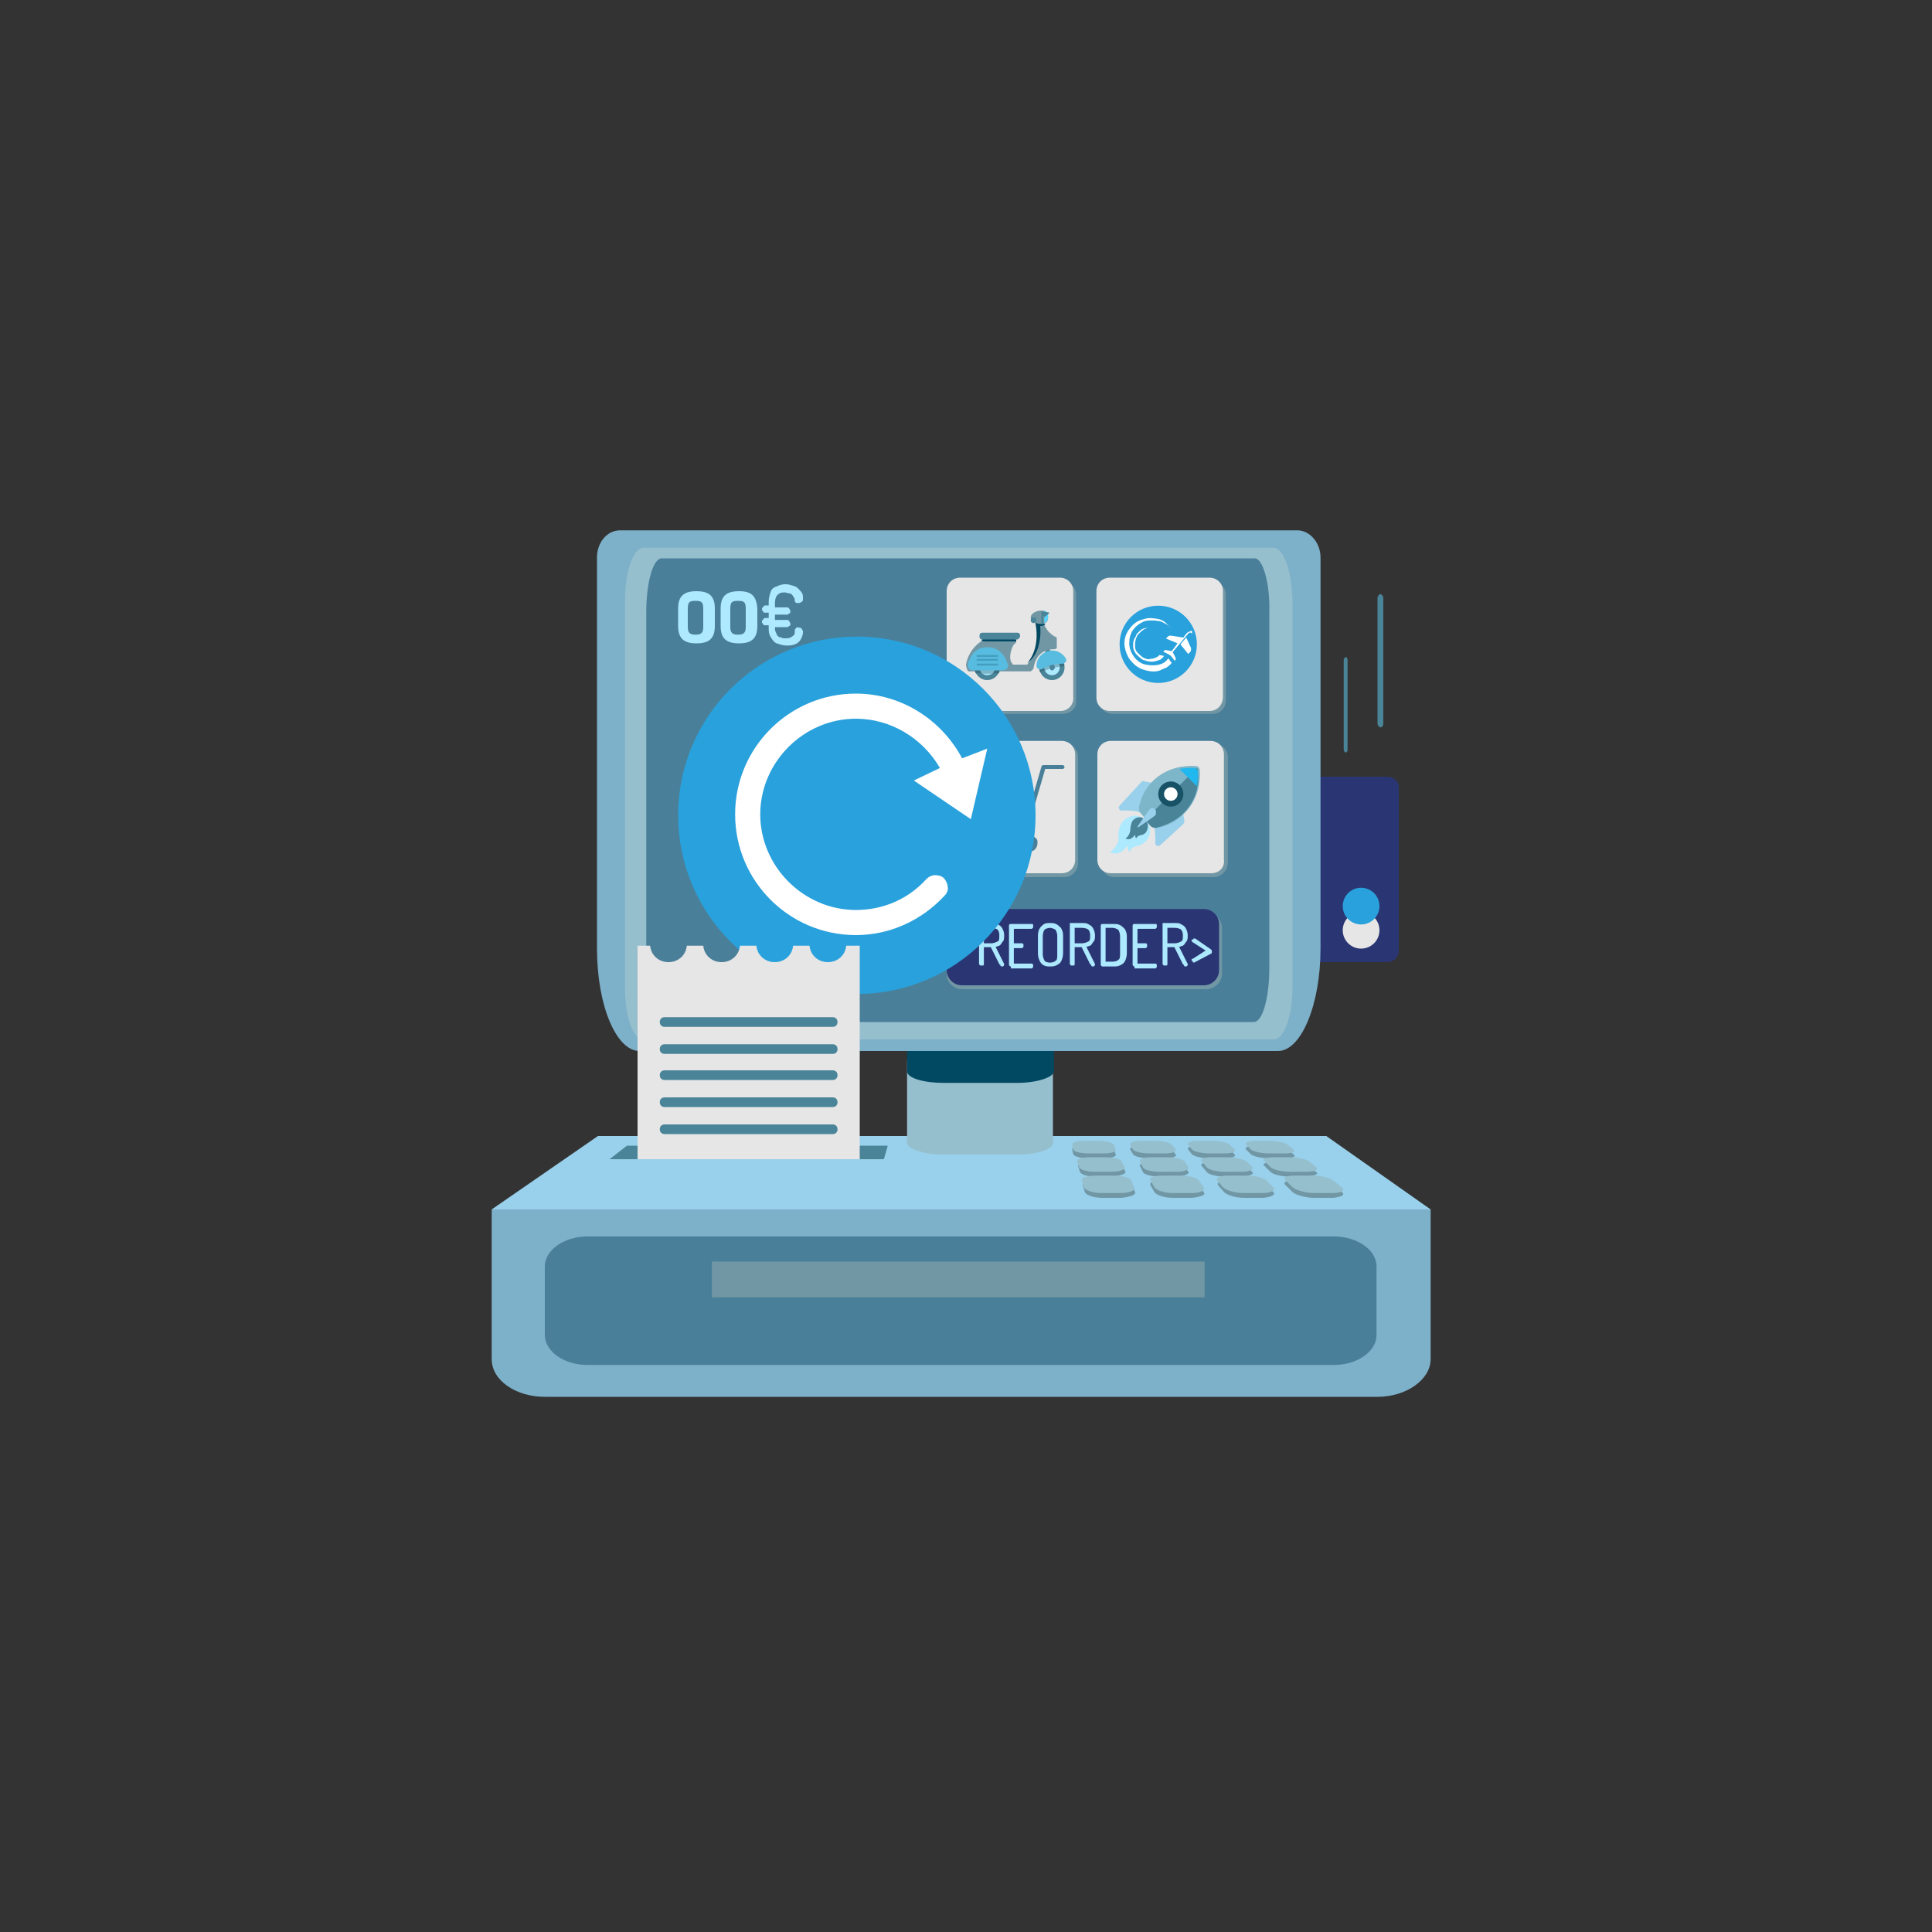 <?xml version="1.0" encoding="utf-8"?>
<!-- Generator: Adobe Illustrator 24.1.2, SVG Export Plug-In . SVG Version: 6.00 Build 0)  -->
<svg version="1.1" id="Слой_1" xmlns="http://www.w3.org/2000/svg" xmlns:xlink="http://www.w3.org/1999/xlink" x="0px"
     y="0px"
     viewBox="0 0 200 200" style="enable-background:new 0 0 200 200;" xml:space="preserve">
<rect x="0" y="0" width="200" height="200" fill="#333333" stroke="none"/>
<style type="text/css">
	.st0{fill:#7DB0C9;}
	.st1{fill:#4A7F99;}
	.st2{fill:#99D0EB;}
	.st3{fill:#7197A5;}
	.st4{fill:#96BFCE;}
	.st5{fill:#4A8499;}
	.st6{fill:#014862;}
	.st7{fill:#2A3673;}
	.st8{fill:#ADE9FF;}
	.st9{fill:#E6E6E6;}
	.st10{fill:#29A1DC;}
	.st11{enable-background:new    ;}
	.st12{fill:none;stroke:#ADE9FF;stroke-width:0.25;stroke-miterlimit:10;}
	.st13{fill:#7DB5C9;}
	.st14{fill:#20B8EF;}
	.st15{fill:#185267;}
	.st16{fill:#FFFFFF;}
	.st17{fill:none;stroke:#ADE9FF;stroke-width:0.1;stroke-miterlimit:10;}
	.st18{fill:#3B6F82;}
	.st19{fill:#58BCE0;}
	.st20{fill:#439EBF;}
	.st21{fill:#5CD3FF;}
	.st22{fill:#ABE3FF;}
</style>
    <g>
	<path class="st0" d="M50.9,125.2v15.5c0,2.2,2.5,3.9,5.5,3.9h86.2c3,0,5.5-1.8,5.5-3.9v-15.5H50.9z"/>
</g>
    <g>
	<path class="st1" d="M138.1,128H60.8c-2.4,0-4.4,1.4-4.4,3.1v7.1c0,1.7,2,3.1,4.4,3.1h77.3c2.4,0,4.4-1.4,4.4-3.1v-7.1
		C142.5,129.4,140.5,128,138.1,128z"/>
</g>
    <g>
	<path class="st2" d="M137.3,117.6H61.9l-11,7.6h97.2L137.3,117.6z"/>
</g>
    <g>
	<path class="st3" d="M115.3,119c-0.1-0.2-0.8-0.4-1.5-0.4h-1.6c-0.7,0-1.3,0.2-1.2,0.4l0.1,0.5c0.1,0.2,0.7,0.4,1.5,0.4h1.7
		c0.8,0,1.3-0.2,1.2-0.4L115.3,119z M121.7,119.5l-0.4-0.5c-0.2-0.2-0.9-0.4-1.6-0.4h-1.6c-0.7,0-1.2,0.2-1.1,0.4l0.3,0.5
		c0.1,0.2,0.9,0.4,1.6,0.4h1.7C121.4,119.9,121.9,119.7,121.7,119.5z M127.8,119.5l-0.5-0.5c-0.2-0.2-1-0.4-1.7-0.4H124
		c-0.7,0-1.2,0.2-1,0.4l0.4,0.5c0.2,0.2,1,0.4,1.7,0.4h1.7C127.6,119.9,128,119.7,127.8,119.5z M133.9,119.5l-0.6-0.5
		c-0.3-0.2-1.1-0.4-1.8-0.4h-1.6c-0.7,0-1.1,0.2-0.9,0.4l0.5,0.5c0.2,0.2,1.1,0.4,1.8,0.4h1.7C133.9,119.9,134.2,119.7,133.9,119.5z
		 M116.5,121.3l-0.3-0.6c-0.1-0.2-0.8-0.4-1.6-0.4h-1.7c-0.8,0-1.3,0.2-1.3,0.4l0.2,0.6c0.1,0.3,0.8,0.5,1.6,0.5h1.8
		C116,121.7,116.6,121.5,116.5,121.3L116.5,121.3z M123,121.3l-0.4-0.6c-0.2-0.2-1-0.4-1.7-0.4h-1.7c-0.8,0-1.3,0.2-1.2,0.4l0.3,0.6
		c0.1,0.3,0.9,0.5,1.8,0.5h1.8C122.7,121.7,123.2,121.5,123,121.3z M129.6,121.3l-0.6-0.6c-0.3-0.2-1.1-0.4-1.9-0.4h-1.7
		c-0.8,0-1.2,0.2-1,0.4l0.5,0.6c0.2,0.3,1.1,0.5,1.9,0.5h1.8C129.5,121.7,129.9,121.5,129.6,121.3z M136.2,121.3l-0.7-0.6
		c-0.3-0.2-1.2-0.4-2-0.4h-1.7c-0.8,0-1.2,0.2-0.9,0.4l0.6,0.6c0.3,0.3,1.2,0.5,2,0.5h1.8C136.2,121.7,136.6,121.5,136.2,121.3z
		 M117.5,123.4l-0.3-0.7c-0.1-0.3-0.9-0.5-1.8-0.5h-1.9c-0.8,0-1.5,0.2-1.4,0.5l0.2,0.7c0.1,0.3,0.9,0.6,1.8,0.6h2
		C117,123.9,117.6,123.7,117.5,123.4z M124.6,123.4l-0.5-0.7c-0.2-0.3-1.1-0.5-1.9-0.5h-1.9c-0.8,0-1.4,0.2-1.2,0.5l0.4,0.7
		c0.2,0.3,1,0.6,1.9,0.6h2C124.3,123.9,124.9,123.7,124.6,123.4z M131.8,123.4l-0.7-0.7c-0.3-0.3-1.2-0.5-2-0.5h-1.9
		c-0.8,0-1.3,0.2-1.1,0.5l0.6,0.7c0.3,0.3,1.2,0.6,2.1,0.6h2C131.6,123.9,132.1,123.7,131.8,123.4z M138.9,123.4l-0.9-0.7
		c-0.4-0.3-1.3-0.5-2.2-0.5H134c-0.8,0-1.3,0.2-0.9,0.5l0.7,0.7c0.3,0.3,1.4,0.6,2.2,0.6h2C138.9,123.9,139.3,123.7,138.9,123.4z"/>
</g>
    <g>
	<path class="st4" d="M115.3,118.5c-0.1-0.2-0.8-0.4-1.5-0.4h-1.6c-0.7,0-1.3,0.2-1.2,0.4l0.1,0.5c0.1,0.2,0.7,0.4,1.5,0.4h1.7
		c0.8,0,1.3-0.2,1.2-0.4L115.3,118.5z M121.7,119l-0.4-0.5c-0.2-0.2-0.9-0.4-1.6-0.4h-1.6c-0.7,0-1.2,0.2-1.1,0.4l0.3,0.5
		c0.1,0.2,0.9,0.4,1.6,0.4h1.7C121.4,119.4,121.8,119.2,121.7,119z M127.8,119l-0.5-0.5c-0.2-0.2-1-0.4-1.7-0.4H124
		c-0.7,0-1.2,0.2-1,0.4l0.4,0.5c0.2,0.2,1,0.4,1.7,0.4h1.7C127.6,119.4,128,119.2,127.8,119z M133.9,119l-0.6-0.5
		c-0.3-0.2-1.1-0.4-1.8-0.4h-1.6c-0.7,0-1.1,0.2-0.9,0.4l0.5,0.5c0.2,0.2,1.1,0.4,1.8,0.4h1.7C133.8,119.4,134.2,119.2,133.9,119z
		 M116.4,120.8l-0.3-0.6c-0.1-0.2-0.8-0.4-1.6-0.4h-1.7c-0.8,0-1.3,0.2-1.3,0.4l0.2,0.6c0.1,0.3,0.8,0.5,1.6,0.5h1.8
		C116,121.3,116.6,121,116.4,120.8L116.4,120.8z M123,120.8l-0.4-0.6c-0.2-0.2-1-0.4-1.7-0.4h-1.7c-0.8,0-1.3,0.2-1.2,0.4l0.3,0.6
		c0.1,0.3,0.9,0.5,1.8,0.5h1.8C122.7,121.3,123.2,121,123,120.8z M129.6,120.8l-0.6-0.6c-0.3-0.2-1.1-0.4-1.9-0.4h-1.7
		c-0.8,0-1.2,0.2-1,0.4l0.5,0.6c0.2,0.3,1.1,0.5,1.9,0.5h1.8C129.4,121.3,129.9,121,129.6,120.8z M136.2,120.8l-0.7-0.6
		c-0.3-0.2-1.2-0.4-2-0.4h-1.7c-0.8,0-1.2,0.2-0.9,0.4l0.6,0.6c0.3,0.3,1.2,0.5,2,0.5h1.8C136.2,121.3,136.6,121,136.2,120.8z
		 M117.4,122.9l-0.3-0.7c-0.1-0.3-0.9-0.5-1.8-0.5h-1.9c-0.8,0-1.5,0.2-1.4,0.5l0.2,0.7c0.1,0.3,0.9,0.6,1.8,0.6h2
		C117,123.5,117.6,123.2,117.4,122.9z M124.6,122.9l-0.5-0.7c-0.2-0.3-1.1-0.5-1.9-0.5h-1.9c-0.8,0-1.4,0.2-1.2,0.5l0.4,0.7
		c0.2,0.3,1,0.6,1.9,0.6h2C124.3,123.5,124.8,123.2,124.6,122.9z M131.8,122.9l-0.7-0.7c-0.3-0.3-1.2-0.5-2.1-0.5h-1.9
		c-0.8,0-1.3,0.2-1.1,0.5l0.6,0.7c0.3,0.3,1.2,0.6,2.1,0.6h2C131.6,123.5,132.1,123.2,131.8,122.9z M138.9,122.9l-0.9-0.7
		c-0.4-0.3-1.3-0.5-2.2-0.5H134c-0.8,0-1.3,0.2-0.9,0.5l0.7,0.7c0.3,0.3,1.4,0.6,2.2,0.6h2C138.9,123.5,139.3,123.2,138.9,122.9z"/>
</g>
    <g>
	<path class="st5" d="M64.9,118.6l-1.8,1.4h28.4l0.4-1.4H64.9z"/>
</g>
    <g>
	<path class="st4" d="M103,107.9h-3c-3.4,0-6.1,0.9-6.1,2v8.4c0,0.6,1.6,1.2,3.6,1.2h7.9c2,0,3.6-0.5,3.6-1.2v-8.4
		C109.1,108.8,106.3,107.9,103,107.9z"/>
</g>
    <g>
	<path class="st6" d="M105.3,107.7h-7.6c-2.1,0-3.8,0.6-3.8,1.2v2c0,0.7,1.7,1.2,3.8,1.2h7.6c2.1,0,3.8-0.6,3.8-1.2v-2
		C109.1,108.3,107.4,107.7,105.3,107.7z"/>
</g>
    <g id="XMLID_1_">
	<path class="st7" d="M143.5,80.4h-9c-0.8,0-1.3,0.5-1.3,1.2v16.8c0,0.7,0.5,1.2,1.3,1.2h9c0.8,0,1.3-0.5,1.3-1.2V81.6
		C144.9,80.9,144.3,80.4,143.5,80.4z"/>
</g>
    <g>
	<path class="st0" d="M64.2,54.9c-1.4,0-2.4,1.3-2.4,2.8v40.5c0,5.9,2,10.6,4.4,10.6h66.1c2.4,0,4.4-4.8,4.4-10.6V57.7
		c0-1.5-1.1-2.8-2.4-2.8H64.2z"/>
</g>
    <g>
	<path class="st4" d="M131.8,56.7H66.6c-1,0-1.9,2.4-1.9,5.4v40.1c0,3,0.8,5.4,1.9,5.4h65.3c1,0,1.9-2.4,1.9-5.4V62.1
		C133.7,59.1,132.9,56.7,131.8,56.7z"/>
</g>
    <g>
	<path class="st1" d="M129.9,57.8H68.5c-0.9,0-1.6,2.5-1.6,5.6v36.8c0,3.1,0.7,5.6,1.6,5.6h61.3c0.9,0,1.6-2.5,1.6-5.6V63.5
		C131.5,60.3,130.7,57.8,129.9,57.8z"/>
</g>
    <g>
	<path class="st8" d="M72.1,61.2c-1.3,0-1.9,0.5-1.9,1.8v1.8c0,1.3,0.6,1.8,1.9,1.8s1.9-0.5,1.9-1.8V63C74,61.7,73.4,61.2,72.1,61.2
		z M72.8,64.9c0,0.6-0.2,0.8-0.8,0.8s-0.8-0.2-0.8-0.8V63c0-0.7,0.2-0.8,0.8-0.8c0.6,0,0.8,0.1,0.8,0.8V64.9z M76.5,61.2
		c-1.3,0-1.9,0.5-1.9,1.8v1.8c0,1.3,0.6,1.8,1.9,1.8s1.9-0.5,1.9-1.8V63C78.3,61.7,77.8,61.2,76.5,61.2z M77.2,64.9
		c0,0.6-0.2,0.8-0.8,0.8s-0.8-0.2-0.8-0.8V63c0-0.7,0.2-0.8,0.8-0.8c0.6,0,0.8,0.1,0.8,0.8V64.9z"/>
</g>
    <g>
	<circle class="st9" cx="140.9" cy="96.3" r="1.9"/>
</g>
    <g>
	<circle class="st10" cx="140.9" cy="93.8" r="1.9"/>
</g>
    <g>
	<rect x="73.7" y="130.6" class="st3" width="51" height="3.7"/>
</g>
    <g>
	<path class="st5" d="M142.6,61.9v13c0,0.2,0.2,0.4,0.3,0.4c0.2,0,0.3-0.2,0.3-0.4v-13c0-0.2-0.2-0.4-0.3-0.4S142.6,61.7,142.6,61.9
		z"/>
</g>
    <g>
	<path class="st5" d="M139.1,68.3v9.3c0,0.1,0.1,0.3,0.2,0.3c0.1,0,0.2-0.1,0.2-0.3v-9.3c0-0.1-0.1-0.3-0.2-0.3
		C139.2,68.1,139.1,68.2,139.1,68.3z"/>
</g>
    <g>
	<path class="st3" d="M125.5,73.9h-10.3c-0.8,0-1.4-0.6-1.4-1.4V61.6c0-0.8,0.6-1.4,1.4-1.4h10.3c0.8,0,1.4,0.6,1.4,1.4v10.9
		C126.9,73.3,126.3,73.9,125.5,73.9z"/>
</g>
    <g>
	<path class="st9" d="M125.2,73.6h-10.3c-0.8,0-1.4-0.6-1.4-1.4v-11c0-0.8,0.6-1.4,1.4-1.4h10.3c0.8,0,1.4,0.6,1.4,1.4v10.9
		C126.6,73,126,73.6,125.2,73.6z"/>
</g>
    <g class="st11">
	<path class="st8" d="M81.4,66.7c-0.3,0-0.6-0.1-0.9-0.2s-0.4-0.3-0.6-0.6s-0.2-0.6-0.2-0.9v-0.4h-0.5c-0.1,0-0.1,0-0.1-0.1
		c0,0-0.1-0.1-0.1-0.1c0-0.1,0-0.1,0.1-0.2c0,0,0.1-0.1,0.1-0.1h0.5v-0.8h-0.5c-0.1,0-0.1,0-0.1-0.1c0,0-0.1-0.1-0.1-0.1
		c0-0.1,0-0.1,0.1-0.2c0,0,0.1-0.1,0.1-0.1h0.5v-0.5c0-0.4,0.1-0.7,0.2-1c0.1-0.3,0.3-0.4,0.6-0.5c0.2-0.1,0.5-0.2,0.8-0.2
		c0.3,0,0.6,0.1,0.9,0.2s0.4,0.3,0.6,0.5s0.2,0.4,0.2,0.7c0,0.1,0,0.2-0.1,0.2c0,0-0.1,0.1-0.2,0.1c-0.1,0-0.1,0-0.2,0
		s-0.1-0.1-0.1-0.1c0-0.1,0-0.3-0.1-0.4s-0.1-0.2-0.2-0.3c-0.1-0.1-0.2-0.2-0.4-0.2c-0.1,0-0.3-0.1-0.5-0.1c-0.4,0-0.6,0.1-0.8,0.3
		c-0.2,0.2-0.3,0.5-0.3,0.9V63h1.4c0,0,0.1,0,0.1,0.1c0,0,0.1,0.1,0.1,0.2c0,0.1,0,0.1-0.1,0.1c0,0-0.1,0.1-0.1,0.1h-1.4v0.8h1.4
		c0,0,0.1,0,0.1,0.1c0,0,0.1,0.1,0.1,0.2c0,0.1,0,0.1-0.1,0.1c0,0-0.1,0.1-0.1,0.1h-1.4V65c0,0.2,0,0.3,0.1,0.5s0.1,0.3,0.2,0.4
		c0.1,0.1,0.2,0.2,0.4,0.2c0.1,0.1,0.3,0.1,0.5,0.1c0.2,0,0.4,0,0.6-0.1c0.2-0.1,0.3-0.2,0.4-0.3c0.1-0.1,0.1-0.3,0.1-0.5
		c0-0.1,0-0.1,0.1-0.2s0.1,0,0.2,0c0.1,0,0.2,0,0.2,0.1c0,0,0.1,0.1,0.1,0.2c0,0.3-0.1,0.5-0.2,0.7c-0.1,0.2-0.3,0.4-0.6,0.5
		S81.7,66.7,81.4,66.7z"/>
</g>
    <g class="st11">
	<path class="st12" d="M81.4,66.7c-0.3,0-0.6-0.1-0.9-0.2s-0.4-0.3-0.6-0.6s-0.2-0.6-0.2-0.9v-0.4h-0.5c-0.1,0-0.1,0-0.1-0.1
		c0,0-0.1-0.1-0.1-0.1c0-0.1,0-0.1,0.1-0.2c0,0,0.1-0.1,0.1-0.1h0.5v-0.8h-0.5c-0.1,0-0.1,0-0.1-0.1c0,0-0.1-0.1-0.1-0.1
		c0-0.1,0-0.1,0.1-0.2c0,0,0.1-0.1,0.1-0.1h0.5v-0.5c0-0.4,0.1-0.7,0.2-1c0.1-0.3,0.3-0.4,0.6-0.5c0.2-0.1,0.5-0.2,0.8-0.2
		c0.3,0,0.6,0.1,0.9,0.2s0.4,0.3,0.6,0.5s0.2,0.4,0.2,0.7c0,0.1,0,0.2-0.1,0.2c0,0-0.1,0.1-0.2,0.1c-0.1,0-0.1,0-0.2,0
		s-0.1-0.1-0.1-0.1c0-0.1,0-0.3-0.1-0.4s-0.1-0.2-0.2-0.3c-0.1-0.1-0.2-0.2-0.4-0.2c-0.1,0-0.3-0.1-0.5-0.1c-0.4,0-0.6,0.1-0.8,0.3
		c-0.2,0.2-0.3,0.5-0.3,0.9V63h1.4c0,0,0.1,0,0.1,0.1c0,0,0.1,0.1,0.1,0.2c0,0.1,0,0.1-0.1,0.1c0,0-0.1,0.1-0.1,0.1h-1.4v0.8h1.4
		c0,0,0.1,0,0.1,0.1c0,0,0.1,0.1,0.1,0.2c0,0.1,0,0.1-0.1,0.1c0,0-0.1,0.1-0.1,0.1h-1.4V65c0,0.2,0,0.3,0.1,0.5s0.1,0.3,0.2,0.4
		c0.1,0.1,0.2,0.2,0.4,0.2c0.1,0.1,0.3,0.1,0.5,0.1c0.2,0,0.4,0,0.6-0.1c0.2-0.1,0.3-0.2,0.4-0.3c0.1-0.1,0.1-0.3,0.1-0.5
		c0-0.1,0-0.1,0.1-0.2s0.1,0,0.2,0c0.1,0,0.2,0,0.2,0.1c0,0,0.1,0.1,0.1,0.2c0,0.3-0.1,0.5-0.2,0.7c-0.1,0.2-0.3,0.4-0.6,0.5
		S81.7,66.7,81.4,66.7z"/>
</g>
    <g>
	<path class="st3" d="M110,73.9H99.7c-0.8,0-1.4-0.6-1.4-1.4V61.6c0-0.8,0.6-1.4,1.4-1.4H110c0.8,0,1.4,0.6,1.4,1.4v10.9
		C111.5,73.3,110.8,73.9,110,73.9z"/>
</g>
    <g>
	<path class="st9" d="M109.8,73.6H99.4c-0.8,0-1.4-0.6-1.4-1.4v-11c0-0.8,0.6-1.4,1.4-1.4h10.3c0.8,0,1.4,0.6,1.4,1.4v10.9
		C111.2,73,110.5,73.6,109.8,73.6z"/>
</g>
    <g>
	<path class="st3" d="M125.7,90.8h-10.3c-0.8,0-1.4-0.6-1.4-1.4v-11c0-0.8,0.6-1.4,1.4-1.4h10.3c0.8,0,1.4,0.6,1.4,1.4v10.9
		C127.1,90.1,126.4,90.8,125.7,90.8z"/>
</g>
    <g>
	<path class="st9" d="M125.4,90.4H115c-0.8,0-1.4-0.6-1.4-1.4V78.1c0-0.8,0.6-1.4,1.4-1.4h10.3c0.8,0,1.4,0.6,1.4,1.4V89
		C126.8,89.8,126.2,90.4,125.4,90.4z"/>
</g>
    <g>
	<path class="st2" d="M122.5,85.3l-2.4,2.2c-0.2,0.2-0.6,0-0.5-0.3c0-0.6,0-1.4-0.2-1.8l3-1.6l0.2,1.1
		C122.6,85.1,122.6,85.2,122.5,85.3z M118.1,81l-2.2,2.4c-0.2,0.2,0,0.6,0.3,0.5c0.6,0,1.4,0,1.8,0.2l1.6-3l-1.1-0.2
		C118.3,80.8,118.2,80.9,118.1,81z"/>
</g>
    <g>
	<path class="st13" d="M119.2,85.5c0.2,0.2,0.4,0.2,0.6,0.2c1.1-0.2,2-0.7,2.8-1.5c1.1-1.1,1.7-2.6,1.6-4.5c0-0.2-0.2-0.4-0.4-0.4
		c-3-0.2-5.4,1.6-5.9,4.3c0,0.2,0,0.4,0.2,0.6L119.2,85.5z"/>
</g>
    <g>
	<path class="st5" d="M122.5,84.2c-0.7,0.7-1.7,1.2-2.8,1.5c-0.2,0-0.4,0-0.6-0.2l-0.6-0.6l5.4-5.4c0.1,0.1,0.1,0.2,0.1,0.3
		C124.2,81.6,123.6,83.1,122.5,84.2z"/>
</g>
    <g>
	<path class="st14" d="M123.9,81.4c0.1-0.5,0.1-1,0.1-1.5c0-0.2-0.2-0.4-0.4-0.4c-0.5,0-1,0-1.5,0.1L123.9,81.4z"/>
</g>
    <g>
	<circle class="st15" cx="121.2" cy="82.2" r="1.3"/>
</g>
    <g>
	<circle class="st16" cx="121.2" cy="82.2" r="0.7"/>
</g>
    <g>
	<path class="st8" d="M115.9,85.7c0.3-1.2,1.8-1.7,2.7-0.8c0.6,0.6,0.6,1.6,0,2.2c-0.7,0.7-1.2,0.2-1.7,1.1c0,0-0.2-0.4-0.2-0.7
		c0,0-0.7,1.3-1.8,0.7c0,0,0.7-0.4,0.9-1.3C115.7,86.1,115.9,85.7,115.9,85.7z"/>
</g>
    <g>
	<path class="st5" d="M117.3,84.9c0.4-0.4,0.9-0.4,1.3,0c0.3,0.3,0.3,0.9,0,1.3c-0.4,0.4-0.7,0.1-1,0.6c0,0-0.1-0.2-0.1-0.4
		c0,0-0.4,0.7-1,0.4c0,0,0.4-0.2,0.5-0.8C117,85.7,117.1,85.1,117.3,84.9z"/>
</g>
    <g>
	<path class="st2" d="M119.6,84.4c-0.1,0.1-1.1,0.8-1.7,1.2c-0.1,0.1-0.2,0-0.1-0.1c0.4-0.6,1.1-1.6,1.2-1.7c0.2-0.2,0.4-0.2,0.6,0
		C119.7,84,119.7,84.2,119.6,84.4z"/>
</g>
    <g>
	<circle class="st10" cx="119.9" cy="66.7" r="4"/>
</g>
    <g>
	<path class="st16" d="M120.5,67.9L120.5,67.9c-0.1,0.2-0.3,0.3-0.4,0.4c-0.3,0.1-0.6,0.2-0.9,0.2s-0.6-0.1-0.9-0.2
		c-0.3-0.2-0.5-0.4-0.7-0.6c-0.2-0.3-0.3-0.5-0.3-0.8s0-0.6,0.2-0.9c0.1-0.1,0.1-0.3,0.2-0.4s0.2-0.2,0.3-0.3
		c0.2-0.2,0.5-0.3,0.8-0.3c-0.3,0.1-0.5,0.2-0.7,0.4c-0.1,0.1-0.2,0.2-0.3,0.3c-0.1,0.1-0.1,0.2-0.2,0.4c-0.1,0.3-0.1,0.5-0.1,0.8
		s0.1,0.5,0.3,0.7c0.2,0.2,0.4,0.4,0.6,0.5s0.5,0.2,0.7,0.1c0.3,0,0.5-0.1,0.7-0.2c0.1-0.1,0.2-0.1,0.2-0.2l0,0L120.5,67.9z"/>
</g>
    <g>
	<path class="st16" d="M121.3,68.6L121.3,68.6C121.3,68.7,121.3,68.7,121.3,68.6c-0.1,0.2-0.3,0.3-0.4,0.4s-0.3,0.2-0.4,0.2
		c-0.1,0.1-0.3,0.1-0.4,0.2c-0.6,0.2-1.2,0.1-1.8-0.1c-0.6-0.2-1-0.6-1.4-1.1c-0.3-0.5-0.5-1.1-0.5-1.6c0-0.6,0.2-1.1,0.6-1.6
		c0.3-0.4,0.8-0.8,1.4-0.9c0.5-0.2,1.1-0.1,1.6,0c0.3,0.1,0.5,0.2,0.7,0.4c0.2,0.2,0.4,0.4,0.6,0.6c-0.2-0.2-0.4-0.4-0.6-0.5
		s-0.5-0.3-0.7-0.3c-0.5-0.1-1.1-0.1-1.5,0c-0.5,0.2-0.9,0.5-1.2,0.9c-0.3,0.4-0.4,0.9-0.4,1.4s0.2,1,0.5,1.4s0.7,0.7,1.2,0.8
		c0.5,0.1,1,0.1,1.4,0s0.7-0.3,0.9-0.6c0,0,0,0,0.1,0l0.1,0.1C120.9,68.2,121.2,68.5,121.3,68.6z"/>
</g>
    <g>
	<path class="st16" d="M123,65.6l-1.6,1.9l0.1,0.2l0.2,0.4c0,0.1,0,0.1,0,0.2l-0.1,0.1l0,0l0,0l0,0l-0.3-0.4l-0.1-0.1l-0.1-0.1
		c-0.1,0-0.1-0.1-0.2-0.1l0,0l-0.4-0.2h-0.1l0,0l0.1-0.1c0-0.1,0.1-0.1,0.2-0.1l0.6,0.1l0.6-0.8l-1.2-0.5l0,0l0.2-0.2
		c0.1-0.1,0.2-0.1,0.3-0.1l1.3,0.2l0.3-0.4c0.1-0.1,0.2-0.2,0.3-0.2l0.2-0.1c0,0,0,0,0.1,0l0,0l0,0v0.1v0.2
		C123.2,65.4,123.1,65.5,123,65.6z"/>
</g>
    <g>
	<g>
		<path class="st16" d="M123.2,67.5l-0.2,0.2l0,0l0,0l-0.8-1l0.6-0.7l0.5,1.1C123.3,67.3,123.3,67.4,123.2,67.5z"/>
	</g>
</g>
    <g>
	<path class="st3" d="M124.9,102.4H99.6c-0.9,0-1.6-0.7-1.6-1.6v-4.7c0-0.9,0.7-1.6,1.6-1.6h25.3c0.9,0,1.6,0.7,1.6,1.6v4.7
		C126.5,101.7,125.7,102.4,124.9,102.4z"/>
</g>
    <g>
	<path class="st7" d="M124.6,102h-25c-0.9,0-1.6-0.7-1.6-1.6v-4.7c0-0.9,0.7-1.6,1.6-1.6h25c0.9,0,1.6,0.7,1.6,1.6v4.7
		C126.2,101.3,125.5,102,124.6,102z"/>
</g>
    <g class="st11">
	<path class="st8" d="M103.7,100c0,0-0.1,0-0.1-0.1s-0.1-0.1-0.1-0.1l-0.9-1.8h-0.8v1.8c0,0.1,0,0.1-0.1,0.1s-0.1,0-0.1,0
		c-0.1,0-0.1,0-0.1,0s-0.1-0.1-0.1-0.1v-4.1c0,0,0-0.1,0-0.1s0.1,0,0.1,0h1.1c0.2,0,0.5,0,0.6,0.1c0.2,0.1,0.4,0.2,0.5,0.4
		s0.2,0.4,0.2,0.7c0,0.2,0,0.5-0.1,0.6s-0.2,0.3-0.3,0.4c-0.1,0.1-0.3,0.1-0.5,0.2l0.9,1.8c0,0,0,0,0,0c0,0,0,0,0,0c0,0,0,0.1,0,0.1
		c0,0-0.1,0.1-0.1,0.1C103.7,100,103.7,100,103.7,100z M101.8,97.7h0.8c0.3,0,0.5-0.1,0.7-0.2s0.2-0.3,0.2-0.7
		c0-0.3-0.1-0.5-0.2-0.6s-0.4-0.2-0.7-0.2h-0.8V97.7z"/>
        <path class="st8" d="M104.7,100c0,0-0.1,0-0.1,0c0,0-0.1-0.1-0.1-0.1v-4.1c0,0,0-0.1,0.1-0.1c0,0,0.1,0,0.1,0h2.1
		c0.1,0,0.1,0,0.1,0.1c0,0,0,0.1,0,0.1c0,0.1,0,0.1,0,0.1c0,0-0.1,0.1-0.1,0.1h-1.9v1.6h0.9c0,0,0.1,0,0.1,0.1c0,0,0,0.1,0,0.1
		c0,0,0,0.1,0,0.1s-0.1,0.1-0.1,0.1h-0.9v1.7h1.9c0,0,0.1,0,0.1,0.1c0,0,0,0.1,0,0.1c0,0,0,0.1,0,0.1c0,0-0.1,0.1-0.1,0.1H104.7z"/>
        <path class="st8" d="M108.7,100c-0.2,0-0.4,0-0.6-0.1c-0.2-0.1-0.3-0.2-0.4-0.4c-0.1-0.2-0.2-0.4-0.2-0.8v-1.9
		c0-0.3,0.1-0.6,0.2-0.7c0.1-0.2,0.3-0.3,0.4-0.4c0.2-0.1,0.4-0.1,0.6-0.1s0.4,0,0.6,0.1c0.2,0.1,0.3,0.2,0.5,0.4
		c0.1,0.2,0.2,0.4,0.2,0.7v1.9c0,0.3-0.1,0.6-0.2,0.8c-0.1,0.2-0.3,0.3-0.5,0.4C109.1,100,108.9,100,108.7,100z M108.7,99.7
		c0.3,0,0.5-0.1,0.6-0.2c0.2-0.1,0.2-0.4,0.2-0.7v-1.9c0-0.3-0.1-0.5-0.2-0.7c-0.2-0.1-0.4-0.2-0.6-0.2s-0.5,0.1-0.6,0.2
		c-0.1,0.1-0.2,0.4-0.2,0.7v1.9c0,0.3,0.1,0.5,0.2,0.7C108.2,99.6,108.4,99.7,108.7,99.7z"/>
        <path class="st8" d="M113.1,100c0,0-0.1,0-0.1-0.1s-0.1-0.1-0.1-0.1L112,98h-0.8v1.8c0,0.1,0,0.1-0.1,0.1s-0.1,0-0.1,0
		c-0.1,0-0.1,0-0.1,0s-0.1-0.1-0.1-0.1v-4.1c0,0,0-0.1,0-0.1s0.1,0,0.1,0h1.1c0.2,0,0.5,0,0.6,0.1c0.2,0.1,0.4,0.2,0.5,0.4
		s0.2,0.4,0.2,0.7c0,0.2,0,0.5-0.1,0.6s-0.2,0.3-0.3,0.4c-0.1,0.1-0.3,0.1-0.5,0.2l0.9,1.8c0,0,0,0,0,0c0,0,0,0,0,0c0,0,0,0.1,0,0.1
		c0,0-0.1,0.1-0.1,0.1C113.2,100,113.1,100,113.1,100z M111.2,97.7h0.8c0.3,0,0.5-0.1,0.7-0.2s0.2-0.3,0.2-0.7
		c0-0.3-0.1-0.5-0.2-0.6S112.3,96,112,96h-0.8V97.7z"/>
        <path class="st8" d="M114.2,100c-0.1,0-0.1,0-0.1,0c0,0-0.1-0.1-0.1-0.1v-4.1c0,0,0-0.1,0.1-0.1c0,0,0.1,0,0.1,0h1.1
		c0.2,0,0.4,0,0.6,0.1c0.2,0.1,0.3,0.2,0.5,0.4c0.1,0.2,0.2,0.4,0.2,0.7v1.8c0,0.3-0.1,0.6-0.2,0.8c-0.1,0.2-0.3,0.3-0.5,0.4
		c-0.2,0.1-0.4,0.1-0.6,0.1H114.2z M114.4,99.6h0.8c0.3,0,0.5-0.1,0.6-0.2c0.2-0.1,0.2-0.4,0.2-0.7v-1.8c0-0.3-0.1-0.5-0.2-0.7
		c-0.2-0.1-0.4-0.2-0.6-0.2h-0.8V99.6z"/>
        <path class="st8" d="M117.5,100c0,0-0.1,0-0.1,0s-0.1-0.1-0.1-0.1v-4.1c0,0,0-0.1,0.1-0.1c0,0,0.1,0,0.1,0h2.1c0.1,0,0.1,0,0.1,0.1
		s0,0.1,0,0.1c0,0.1,0,0.1,0,0.1s-0.1,0.1-0.1,0.1h-1.9v1.6h0.9c0,0,0.1,0,0.1,0.1c0,0,0,0.1,0,0.1c0,0,0,0.1,0,0.1
		c0,0-0.1,0.1-0.1,0.1h-0.9v1.7h1.9c0,0,0.1,0,0.1,0.1c0,0,0,0.1,0,0.1c0,0,0,0.1,0,0.1s-0.1,0.1-0.1,0.1H117.5z"/>
        <path class="st8" d="M122.7,100c0,0-0.1,0-0.1-0.1s-0.1-0.1-0.1-0.1l-0.9-1.8h-0.8v1.8c0,0.1,0,0.1-0.1,0.1s-0.1,0-0.1,0
		c-0.1,0-0.1,0-0.1,0s-0.1-0.1-0.1-0.1v-4.1c0,0,0-0.1,0-0.1c0,0,0.1,0,0.1,0h1.1c0.2,0,0.5,0,0.6,0.1c0.2,0.1,0.4,0.2,0.5,0.4
		c0.1,0.2,0.2,0.4,0.2,0.7c0,0.2,0,0.5-0.1,0.6s-0.2,0.3-0.3,0.4c-0.1,0.1-0.3,0.1-0.5,0.2l0.9,1.8c0,0,0,0,0,0c0,0,0,0,0,0
		c0,0,0,0.1,0,0.1c0,0-0.1,0.1-0.1,0.1C122.8,100,122.7,100,122.7,100z M120.8,97.7h0.8c0.3,0,0.5-0.1,0.7-0.2s0.2-0.3,0.2-0.7
		c0-0.3-0.1-0.5-0.2-0.6s-0.4-0.2-0.7-0.2h-0.8V97.7z"/>
        <path class="st8" d="M123.6,99.6c0,0-0.1,0-0.1-0.1s-0.1-0.1-0.1-0.1c0-0.1,0-0.1,0.1-0.1l1.4-0.9l-1.4-0.9c0,0-0.1-0.1-0.1-0.1
		c0-0.1,0-0.1,0.1-0.1s0.1-0.1,0.1-0.1c0,0,0.1,0,0.1,0l1.6,1.1c0,0,0,0,0.1,0.1c0,0,0,0.1,0,0.1s0,0.1,0,0.1c0,0,0,0.1-0.1,0.1
		L123.6,99.6C123.6,99.6,123.6,99.6,123.6,99.6z"/>
</g>
    <g class="st11">
	<path class="st17" d="M103.7,100c0,0-0.1,0-0.1-0.1s-0.1-0.1-0.1-0.1l-0.9-1.8h-0.8v1.8c0,0.1,0,0.1-0.1,0.1s-0.1,0-0.1,0
		c-0.1,0-0.1,0-0.1,0s-0.1-0.1-0.1-0.1v-4.1c0,0,0-0.1,0-0.1s0.1,0,0.1,0h1.1c0.2,0,0.5,0,0.6,0.1c0.2,0.1,0.4,0.2,0.5,0.4
		s0.2,0.4,0.2,0.7c0,0.2,0,0.5-0.1,0.6s-0.2,0.3-0.3,0.4c-0.1,0.1-0.3,0.1-0.5,0.2l0.9,1.8c0,0,0,0,0,0c0,0,0,0,0,0c0,0,0,0.1,0,0.1
		c0,0-0.1,0.1-0.1,0.1C103.7,100,103.7,100,103.7,100z M101.8,97.7h0.8c0.3,0,0.5-0.1,0.7-0.2s0.2-0.3,0.2-0.7
		c0-0.3-0.1-0.5-0.2-0.6s-0.4-0.2-0.7-0.2h-0.8V97.7z"/>
        <path class="st17" d="M104.7,100c0,0-0.1,0-0.1,0c0,0-0.1-0.1-0.1-0.1v-4.1c0,0,0-0.1,0.1-0.1c0,0,0.1,0,0.1,0h2.1
		c0.1,0,0.1,0,0.1,0.1c0,0,0,0.1,0,0.1c0,0.1,0,0.1,0,0.1c0,0-0.1,0.1-0.1,0.1h-1.9v1.6h0.9c0,0,0.1,0,0.1,0.1c0,0,0,0.1,0,0.1
		c0,0,0,0.1,0,0.1s-0.1,0.1-0.1,0.1h-0.9v1.7h1.9c0,0,0.1,0,0.1,0.1c0,0,0,0.1,0,0.1c0,0,0,0.1,0,0.1c0,0-0.1,0.1-0.1,0.1H104.7z"/>
        <path class="st17" d="M108.7,100c-0.2,0-0.4,0-0.6-0.1c-0.2-0.1-0.3-0.2-0.4-0.4c-0.1-0.2-0.2-0.4-0.2-0.8v-1.9
		c0-0.3,0.1-0.6,0.2-0.7c0.1-0.2,0.3-0.3,0.4-0.4c0.2-0.1,0.4-0.1,0.6-0.1s0.4,0,0.6,0.1c0.2,0.1,0.3,0.2,0.5,0.4
		c0.1,0.2,0.2,0.4,0.2,0.7v1.9c0,0.3-0.1,0.6-0.2,0.8c-0.1,0.2-0.3,0.3-0.5,0.4C109.1,100,108.9,100,108.7,100z M108.7,99.7
		c0.3,0,0.5-0.1,0.6-0.2c0.2-0.1,0.2-0.4,0.2-0.7v-1.9c0-0.3-0.1-0.5-0.2-0.7c-0.2-0.1-0.4-0.2-0.6-0.2s-0.5,0.1-0.6,0.2
		c-0.1,0.1-0.2,0.4-0.2,0.7v1.9c0,0.3,0.1,0.5,0.2,0.7C108.2,99.6,108.4,99.7,108.7,99.7z"/>
        <path class="st17" d="M113.1,100c0,0-0.1,0-0.1-0.1s-0.1-0.1-0.1-0.1L112,98h-0.8v1.8c0,0.1,0,0.1-0.1,0.1s-0.1,0-0.1,0
		c-0.1,0-0.1,0-0.1,0s-0.1-0.1-0.1-0.1v-4.1c0,0,0-0.1,0-0.1s0.1,0,0.1,0h1.1c0.2,0,0.5,0,0.6,0.1c0.2,0.1,0.4,0.2,0.5,0.4
		s0.2,0.4,0.2,0.7c0,0.2,0,0.5-0.1,0.6s-0.2,0.3-0.3,0.4c-0.1,0.1-0.3,0.1-0.5,0.2l0.9,1.8c0,0,0,0,0,0c0,0,0,0,0,0c0,0,0,0.1,0,0.1
		c0,0-0.1,0.1-0.1,0.1C113.2,100,113.1,100,113.1,100z M111.2,97.7h0.8c0.3,0,0.5-0.1,0.7-0.2s0.2-0.3,0.2-0.7
		c0-0.3-0.1-0.5-0.2-0.6S112.3,96,112,96h-0.8V97.7z"/>
        <path class="st17" d="M114.2,100c-0.1,0-0.1,0-0.1,0c0,0-0.1-0.1-0.1-0.1v-4.1c0,0,0-0.1,0.1-0.1c0,0,0.1,0,0.1,0h1.1
		c0.2,0,0.4,0,0.6,0.1c0.2,0.1,0.3,0.2,0.5,0.4c0.1,0.2,0.2,0.4,0.2,0.7v1.8c0,0.3-0.1,0.6-0.2,0.8c-0.1,0.2-0.3,0.3-0.5,0.4
		c-0.2,0.1-0.4,0.1-0.6,0.1H114.2z M114.4,99.6h0.8c0.3,0,0.5-0.1,0.6-0.2c0.2-0.1,0.2-0.4,0.2-0.7v-1.8c0-0.3-0.1-0.5-0.2-0.7
		c-0.2-0.1-0.4-0.2-0.6-0.2h-0.8V99.6z"/>
        <path class="st17" d="M117.5,100c0,0-0.1,0-0.1,0s-0.1-0.1-0.1-0.1v-4.1c0,0,0-0.1,0.1-0.1c0,0,0.1,0,0.1,0h2.1
		c0.1,0,0.1,0,0.1,0.1s0,0.1,0,0.1c0,0.1,0,0.1,0,0.1s-0.1,0.1-0.1,0.1h-1.9v1.6h0.9c0,0,0.1,0,0.1,0.1c0,0,0,0.1,0,0.1
		c0,0,0,0.1,0,0.1c0,0-0.1,0.1-0.1,0.1h-0.9v1.7h1.9c0,0,0.1,0,0.1,0.1c0,0,0,0.1,0,0.1c0,0,0,0.1,0,0.1s-0.1,0.1-0.1,0.1H117.5z"/>
        <path class="st17" d="M122.7,100c0,0-0.1,0-0.1-0.1s-0.1-0.1-0.1-0.1l-0.9-1.8h-0.8v1.8c0,0.1,0,0.1-0.1,0.1s-0.1,0-0.1,0
		c-0.1,0-0.1,0-0.1,0s-0.1-0.1-0.1-0.1v-4.1c0,0,0-0.1,0-0.1c0,0,0.1,0,0.1,0h1.1c0.2,0,0.5,0,0.6,0.1c0.2,0.1,0.4,0.2,0.5,0.4
		c0.1,0.2,0.2,0.4,0.2,0.7c0,0.2,0,0.5-0.1,0.6s-0.2,0.3-0.3,0.4c-0.1,0.1-0.3,0.1-0.5,0.2l0.9,1.8c0,0,0,0,0,0c0,0,0,0,0,0
		c0,0,0,0.1,0,0.1c0,0-0.1,0.1-0.1,0.1C122.8,100,122.7,100,122.7,100z M120.8,97.7h0.8c0.3,0,0.5-0.1,0.7-0.2s0.2-0.3,0.2-0.7
		c0-0.3-0.1-0.5-0.2-0.6s-0.4-0.2-0.7-0.2h-0.8V97.7z"/>
        <path class="st17" d="M123.6,99.6c0,0-0.1,0-0.1-0.1s-0.1-0.1-0.1-0.1c0-0.1,0-0.1,0.1-0.1l1.4-0.9l-1.4-0.9c0,0-0.1-0.1-0.1-0.1
		c0-0.1,0-0.1,0.1-0.1s0.1-0.1,0.1-0.1c0,0,0.1,0,0.1,0l1.6,1.1c0,0,0,0,0.1,0.1c0,0,0,0.1,0,0.1s0,0.1,0,0.1c0,0,0,0.1-0.1,0.1
		L123.6,99.6C123.6,99.6,123.6,99.6,123.6,99.6z"/>
</g>
    <g>
	<path class="st3" d="M110.2,90.8H99.9c-0.8,0-1.4-0.6-1.4-1.4v-11c0-0.8,0.6-1.4,1.4-1.4h10.3c0.8,0,1.4,0.6,1.4,1.4v10.9
		C111.6,90.1,111,90.8,110.2,90.8z"/>
</g>
    <g>
	<path class="st9" d="M109.9,90.4H99.6c-0.8,0-1.4-0.6-1.4-1.4V78.1c0-0.8,0.6-1.4,1.4-1.4h10.3c0.8,0,1.4,0.6,1.4,1.4V89
		C111.3,89.8,110.7,90.4,109.9,90.4z"/>
</g>
    <g>
	<circle class="st5" cx="108.9" cy="69.1" r="1.3"/>
</g>
    <g>
	<circle class="st8" cx="108.9" cy="69.1" r="0.8"/>
</g>
    <g>
	<path class="st18" d="M108.2,69.4c0-0.1-0.1-0.2-0.1-0.3c0-0.4,0.4-0.8,0.8-0.8s0.7,0.3,0.8,0.7c0.1,0,0.2,0,0.3,0
		c0.1,0,0.1-0.1,0.2-0.1c-0.1-0.6-0.6-1.1-1.3-1.1c-0.7,0-1.3,0.6-1.3,1.3c0,0.2,0,0.4,0.1,0.5l0,0C107.9,69.5,108,69.4,108.2,69.4
		L108.2,69.4z"/>
</g>
    <g>
	<path class="st13" d="M108.9,68.3c-0.4,0-0.8,0.4-0.8,0.8c0,0.1,0,0.2,0.1,0.3c0.5-0.2,1-0.3,1.5-0.4
		C109.7,68.6,109.3,68.3,108.9,68.3z"/>
</g>
    <g>
	<path class="st5" d="M109,69.4c-0.1,0-0.3,0-0.3-0.2l-0.7-2.5c0-0.1,0-0.3,0.2-0.3c0.1,0,0.3,0,0.3,0.2l0.7,2.5
		C109.2,69.2,109.1,69.3,109,69.4z"/>
</g>
    <g>
	<path class="st19" d="M110.1,68.7c0.2-0.1,0.4-0.3,0.2-0.6c-0.4-0.6-1.1-0.9-1.8-0.7c-0.7,0.2-1.2,0.8-1.2,1.5
		c0,0.3,0.2,0.4,0.5,0.4C108.4,68.9,109.2,68.7,110.1,68.7z"/>
</g>
    <g>
	<path class="st3" d="M107,69.1c0.1-0.5,0.4-1.9,2.2-1.9c0.1,0,0.2-0.1,0.2-0.2v-0.9c0-0.1-0.1-0.2-0.2-0.2
		c-0.2-0.1-0.6-0.4-0.8-0.7l-0.8-1.3c0-0.1-0.1-0.1-0.2-0.1l0,0c-0.1,0-0.2,0.1-0.2,0.2c0,0,0,0,0,0.1c0.2,0.8,0.6,3-0.8,4.6
		c0,0.1-0.1,0.1-0.2,0.1H105c-0.1,0-0.2,0-0.2-0.1c-0.1-0.1-0.3-0.4-0.2-1c0.1-0.6,0.3-1,0.5-1.1c0.1-0.1,0.1-0.2,0.1-0.3
		c0-0.1-0.1-0.1-0.2-0.1h-3.1c-0.1,0-0.1,0-0.2,0.1c-0.3,0.2-1.4,0.9-1.7,2.5c0,0.1,0.1,0.7,0.3,0.7h6.4
		C106.9,69.3,107,69.3,107,69.1z"/>
</g>
    <g>
	<path class="st6" d="M107.5,66.9c0.4-1.4,0.1-2.6,0.1-2.6l-0.5-0.4c0,0.1,0,0.1,0,0.2c0.2,0.8,0.6,3-0.8,4.6
		C106.3,68.6,107.1,68.3,107.5,66.9z"/>
</g>
    <g>
	<path class="st6" d="M108.2,64.7l-0.6-0.9c0-0.1-0.1-0.1-0.2-0.1l0,0c-0.1,0-0.2,0.1-0.2,0.2c0,0,0,0,0,0.1c0,0.2,0.1,0.4,0.1,0.7
		c0.2,0.1,0.3,0.1,0.5,0.1C107.9,64.8,108.1,64.7,108.2,64.7z"/>
</g>
    <g>
	<path class="st3" d="M108.5,63.9c0,0.4-0.2,0.7-0.7,0.7s-1.1-0.3-1.1-0.7c0-0.4,0.6-0.7,1.1-0.7C108.3,63.2,108.5,63.5,108.5,63.9z
		"/>
</g>
    <g>
	<path class="st6" d="M101.6,66.2c0,0.1,0.1,0.2,0.3,0.2h3.3v-0.1c0-0.1-0.1-0.2-0.2-0.2h-3.1c-0.1,0-0.1,0-0.2,0.1
		C101.7,66.2,101.6,66.2,101.6,66.2z"/>
</g>
    <g>
	<path class="st5" d="M105.3,66.2h-3.6c-0.2,0-0.3-0.1-0.3-0.3v-0.1c0-0.2,0.1-0.3,0.3-0.3h3.6c0.2,0,0.3,0.1,0.3,0.3v0.1
		C105.5,66.1,105.4,66.2,105.3,66.2z"/>
</g>
    <g>
	<circle class="st5" cx="102.2" cy="69.1" r="1.3"/>
</g>
    <g>
	<circle class="st8" cx="102.2" cy="69.1" r="0.8"/>
</g>
    <g>
	<path class="st18" d="M103.4,69.7c0.1-0.2,0.1-0.4,0.1-0.6c0-0.7-0.6-1.3-1.3-1.3c-0.7,0-1.3,0.6-1.3,1.3c0,0.2,0,0.4,0.1,0.6
		C101,69.7,103.4,69.7,103.4,69.7z"/>
</g>
    <g>
	<path class="st13"
          d="M102.8,69.7c0.1-0.2,0.2-0.4,0.2-0.6c0-0.5-0.4-0.8-0.8-0.8s-0.8,0.4-0.8,0.8c0,0.2,0.1,0.4,0.2,0.6H102.8z"
    />
</g>
    <g>
	<path class="st19"
          d="M103.8,69.4c0.4,0,0.7-0.4,0.5-0.7c-0.3-1-1-1.7-2.1-1.7s-1.7,0.7-2,1.7c-0.1,0.4,0.2,0.7,0.5,0.7H103.8z"/>
</g>
    <g>
	<circle class="st5" cx="107" cy="64.2" r="0.3"/>
</g>
    <g>
	<path class="st20" d="M103.3,68.9h-2.1c-0.1,0-0.1,0-0.1-0.1s0-0.1,0.1-0.1h2.1C103.3,68.7,103.3,68.8,103.3,68.9L103.3,68.9z
		 M103.3,68.4h-2.1c-0.1,0-0.1,0-0.1-0.1s0-0.1,0.1-0.1h2.1C103.3,68.2,103.3,68.3,103.3,68.4L103.3,68.4z M103.3,68h-2.1
		c-0.1,0-0.1,0-0.1-0.1s0-0.1,0.1-0.1h2.1C103.3,67.8,103.3,67.8,103.3,68C103.3,67.9,103.3,68,103.3,68z"/>
</g>
    <g>
	<path class="st21" d="M108.1,63.2v1.3c0.3-0.1,0.4-0.4,0.4-0.7S108.4,63.3,108.1,63.2z"/>
</g>
    <g>
	<path class="st5" d="M107.8,64.6c0.1,0,0.2,0,0.2,0v-1.3c-0.1,0-0.2,0-0.2,0V64.6z"/>
</g>
    <g>
	<path class="st5" d="M108.1,63.9l0.5-0.4v-0.1l0,0c-0.2,0-0.4-0.1-0.7-0.1C107.8,63.2,108.1,63.9,108.1,63.9z"/>
</g>
    <g>
	<path class="st1" d="M100.6,87.8c0.1,0.2,0.3,0.4,0.5,0.4c0.1,0,0.2,0,0.3,0c0.1,0,0.2,0,0.4-0.1c0.2-0.1,0.4-0.3,0.4-0.5
		c0-0.1,0.1-0.3,0-0.4l1.8-1l1.8,0.9c-0.1,0.3,0.1,0.7,0.4,0.9c0.1,0.1,0.3,0.1,0.4,0.1s0.1,0,0.2,0c0.2,0,0.4-0.2,0.5-0.4
		c0.1-0.2,0.1-0.4,0.1-0.6s-0.2-0.4-0.4-0.5c-0.3-0.2-0.7-0.1-1,0.1l-1.5-0.8l1.2-0.6h0.7c0.1,0,0.2-0.1,0.2-0.2l1.6-5.5h1.8
		c0.1,0,0.2-0.1,0.2-0.2s-0.1-0.2-0.2-0.2h-2c-0.1,0-0.2,0.1-0.2,0.2l-1.6,5.5H101c-0.1,0-0.2,0.1-0.2,0.2s0.1,0.2,0.2,0.2h1.3
		l1.2,0.6l-1.5,0.8c-0.2-0.3-0.6-0.3-1-0.2c-0.2,0.1-0.4,0.3-0.4,0.5C100.5,87.4,100.5,87.6,100.6,87.8z M106.2,87.3
		c0.1-0.1,0.2-0.2,0.3-0.2c0.1,0,0.1,0,0.2,0c0.2,0.1,0.2,0.3,0.1,0.5s-0.3,0.2-0.5,0.1C106.2,87.7,106.1,87.5,106.2,87.3z
		 M104,85.9l-0.7-0.4h1.4L104,85.9z M101.2,87.2c0.2-0.1,0.4,0,0.5,0.2s0,0.4-0.2,0.5c-0.1,0-0.2,0-0.3,0s-0.2-0.1-0.2-0.2
		C100.9,87.5,101,87.3,101.2,87.2z"/>
</g>
    <g>
	<path class="st2" d="M100.5,82.9l0.5,1.6c0,0.1,0.2,0.2,0.3,0.2h4.3c0.1,0,0.3-0.1,0.3-0.2l0.9-3.1c0-0.2-0.1-0.3-0.2-0.3h-4.5
		c0.1,0.8-0.5,1.6-1.3,1.8C100.7,82.9,100.6,82.9,100.5,82.9z"/>
</g>
    <g>
	<path class="st22" d="M100.8,82.9l0.4,1.5c0,0.1,0.3,0.1,0.5,0.1h3.6c0.1,0,0.4,0,0.4-0.1l0.8-2.8c0-0.2-0.1-0.4-0.2-0.4h-4.1
		C102.2,81.9,101.6,82.8,100.8,82.9C100.7,82.9,100.9,82.9,100.8,82.9z"/>
</g>
    <g>
	<circle class="st10" cx="88.7" cy="84.4" r="18.5"/>
</g>
    <g>
	<path class="st9" d="M87.6,97.9c-0.1,1-0.9,1.7-1.9,1.7s-1.8-0.7-1.9-1.7h-1.7c-0.1,1-0.9,1.7-1.9,1.7s-1.8-0.7-1.9-1.7h-1.7
		c-0.1,1-0.9,1.7-1.9,1.7s-1.8-0.7-1.9-1.7h-1.7c-0.1,1-0.9,1.7-1.9,1.7s-1.8-0.7-1.9-1.7H66V120h23V97.9H87.6z"/>
</g>
    <g>
	<path class="st5" d="M86.2,105.3H68.8c-0.3,0-0.5,0.2-0.5,0.5s0.2,0.5,0.5,0.5h17.4c0.3,0,0.5-0.2,0.5-0.5
		C86.7,105.5,86.5,105.3,86.2,105.3z M86.2,108.1H68.8c-0.3,0-0.5,0.2-0.5,0.5s0.2,0.5,0.5,0.5h17.4c0.3,0,0.5-0.2,0.5-0.5
		C86.7,108.3,86.5,108.1,86.2,108.1z M86.2,110.8H68.8c-0.3,0-0.5,0.2-0.5,0.5s0.2,0.5,0.5,0.5h17.4c0.3,0,0.5-0.2,0.5-0.5
		C86.7,111,86.5,110.8,86.2,110.8z M86.2,113.6H68.8c-0.3,0-0.5,0.2-0.5,0.5s0.2,0.5,0.5,0.5h17.4c0.3,0,0.5-0.2,0.5-0.5
		C86.7,113.8,86.5,113.6,86.2,113.6z M86.2,116.4H68.8c-0.3,0-0.5,0.2-0.5,0.5s0.2,0.5,0.5,0.5h17.4c0.3,0,0.5-0.2,0.5-0.5
		S86.5,116.4,86.2,116.4z"/>
</g>
    <g>
	<path class="st16" d="M100.5,84.8l1.7-7.3l-2.6,1c-2.2-4.1-6.4-6.7-11-6.7c-6.9,0-12.5,5.6-12.5,12.5s5.6,12.5,12.5,12.5
		c3.5,0,6.8-1.5,9.2-4.1c0.2-0.2,0.4-0.6,0.3-0.9c0-0.3-0.2-0.7-0.4-0.9c-0.2-0.2-0.5-0.3-0.9-0.3s-0.7,0.2-0.9,0.4
		c-1.9,2.1-4.5,3.2-7.3,3.2c-5.4,0-9.9-4.5-9.9-9.9s4.5-9.9,9.9-9.9c3.6,0,6.9,2,8.7,5.1l-2.7,1.3L100.5,84.8z"/>
</g>
</svg>
